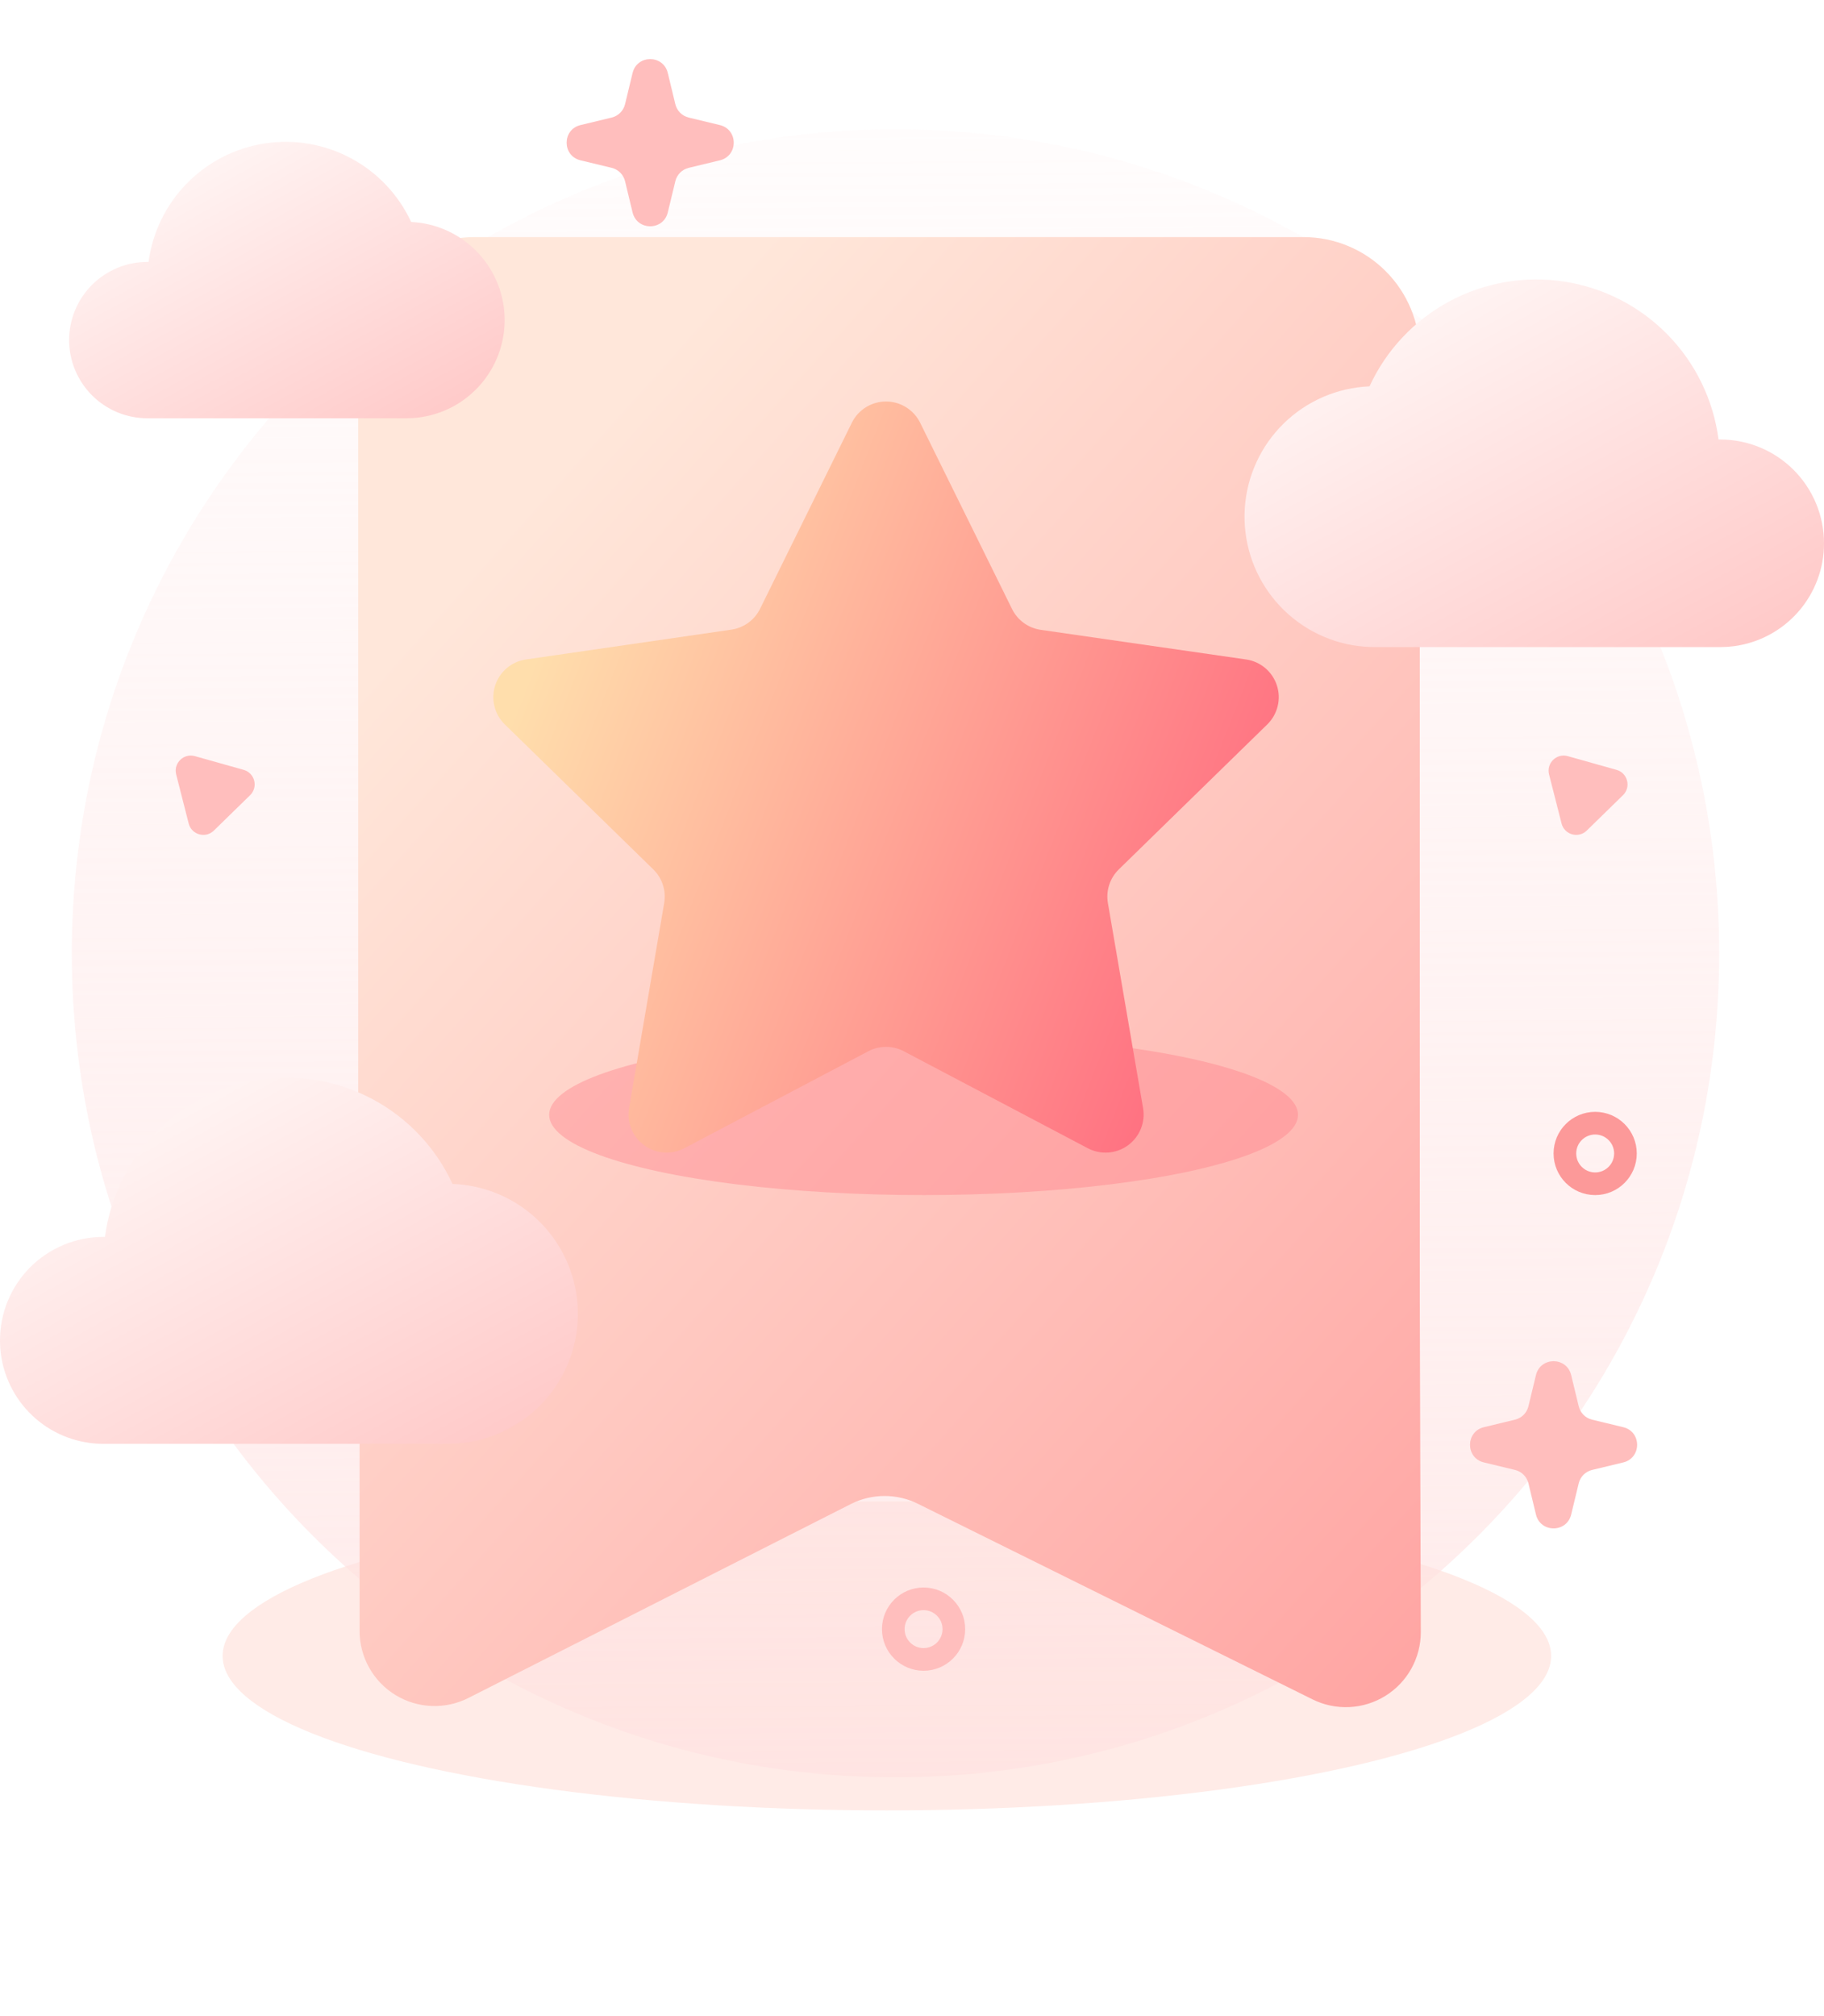 <svg width="200" height="221" viewBox="0 0 200 221" fill="none" xmlns="http://www.w3.org/2000/svg">
<g filter="url(#filter0_f_2625_25140)">
<ellipse cx="97.245" cy="181.496" rx="72.835" ry="16.929" fill="#FFEBE7"/>
</g>
<path d="M98.191 194.804C148.07 194.804 188.506 154.369 188.506 104.489C188.506 54.609 148.07 14.173 98.191 14.173C48.311 14.173 7.875 54.609 7.875 104.489C7.875 154.369 48.311 194.804 98.191 194.804Z" fill="url(#paint0_linear_2625_25140)"/>
<path d="M142.975 25.984H52.032C48.648 25.984 45.403 27.328 43.01 29.721C40.618 32.114 39.273 35.359 39.273 38.743V142.374H39.429V178.765C39.429 180.17 39.789 181.552 40.475 182.778C41.161 184.005 42.149 185.035 43.346 185.771C44.544 186.506 45.909 186.923 47.313 186.981C48.717 187.039 50.112 186.736 51.366 186.101L93.314 164.836C94.457 164.263 95.718 163.965 96.997 163.965C98.275 163.965 99.536 164.263 100.679 164.836L143.918 186.257C145.172 186.879 146.564 187.17 147.963 187.102C149.361 187.035 150.719 186.612 151.908 185.873C153.097 185.134 154.078 184.104 154.757 182.88C155.437 181.656 155.792 180.278 155.79 178.878L155.677 142.374V38.708C155.668 35.34 154.327 32.112 151.948 29.729C149.568 27.345 146.343 25.999 142.975 25.984Z" fill="url(#paint1_linear_2625_25140)"/>
<path d="M200.001 59.547C200.004 62.305 199.004 64.97 197.187 67.045C195.37 69.12 192.86 70.464 190.126 70.825C189.626 70.889 189.123 70.921 188.619 70.923H150.778C149.957 70.921 149.138 70.853 148.328 70.721C144.85 70.121 141.716 68.255 139.531 65.483C137.346 62.711 136.263 59.229 136.491 55.707C136.719 52.184 138.242 48.871 140.767 46.404C143.291 43.937 146.639 42.492 150.166 42.345C151.993 38.376 155.062 35.109 158.909 33.037C162.756 30.965 167.173 30.2 171.492 30.858C175.812 31.515 179.801 33.56 182.857 36.683C185.913 39.806 187.871 43.838 188.435 48.171H188.606C190.102 48.169 191.583 48.461 192.966 49.032C194.348 49.602 195.604 50.44 196.662 51.496C197.721 52.553 198.56 53.808 199.133 55.189C199.706 56.571 200.001 58.051 200.001 59.547Z" fill="url(#paint2_linear_2625_25140)"/>
<path d="M7.578 37.266C7.578 39.541 8.482 41.722 10.09 43.331C11.698 44.939 13.88 45.843 16.155 45.843H44.628C47.434 45.828 50.123 44.718 52.122 42.75C54.121 40.782 55.273 38.111 55.332 35.306C55.392 32.501 54.353 29.784 52.438 27.733C50.524 25.683 47.884 24.461 45.082 24.328C43.7 21.351 41.389 18.903 38.497 17.35C35.605 15.798 32.288 15.226 29.043 15.72C25.798 16.213 22.801 17.746 20.501 20.088C18.201 22.43 16.724 25.455 16.289 28.708H16.161C13.888 28.706 11.708 29.607 10.099 31.211C8.49 32.816 7.583 34.994 7.578 37.266Z" fill="url(#paint3_linear_2625_25140)"/>
<g filter="url(#filter1_f_2625_25140)">
<ellipse cx="101.27" cy="122.188" rx="41.055" ry="8.798" fill="#FF7C86" fill-opacity="0.39"/>
</g>
<path d="M100.875 46.299L110.969 66.749C111.268 67.355 111.71 67.88 112.257 68.277C112.804 68.675 113.44 68.933 114.109 69.031L136.671 72.285C137.435 72.402 138.151 72.728 138.741 73.229C139.33 73.729 139.769 74.383 140.008 75.118C140.248 75.852 140.279 76.639 140.097 77.391C139.916 78.142 139.53 78.828 138.982 79.373L122.679 95.286C122.194 95.758 121.831 96.341 121.623 96.984C121.414 97.628 121.365 98.313 121.481 98.979L125.337 121.449C125.469 122.217 125.383 123.007 125.09 123.729C124.796 124.451 124.306 125.077 123.676 125.535C123.045 125.993 122.299 126.266 121.521 126.321C120.744 126.377 119.966 126.214 119.276 125.851L99.096 115.218C98.497 114.904 97.83 114.74 97.154 114.74C96.477 114.74 95.811 114.904 95.212 115.218L75.031 125.851C74.342 126.212 73.565 126.374 72.789 126.317C72.012 126.26 71.267 125.987 70.638 125.53C70.008 125.072 69.519 124.447 69.226 123.726C68.933 123.005 68.847 122.216 68.978 121.449L72.827 98.979C72.942 98.313 72.894 97.628 72.685 96.984C72.476 96.341 72.114 95.758 71.629 95.286L55.326 79.373C54.778 78.828 54.391 78.142 54.21 77.391C54.029 76.639 54.06 75.852 54.299 75.118C54.539 74.383 54.978 73.729 55.567 73.229C56.156 72.728 56.873 72.402 57.637 72.285L80.199 69.01C80.868 68.912 81.503 68.653 82.05 68.256C82.597 67.858 83.039 67.334 83.339 66.728L93.432 46.278C93.784 45.592 94.318 45.017 94.976 44.616C95.634 44.215 96.39 44.004 97.16 44.006C97.931 44.008 98.686 44.224 99.341 44.628C99.997 45.033 100.528 45.611 100.875 46.299Z" fill="url(#paint4_linear_2625_25140)"/>
<path d="M1.49025e-05 146.92C-0.001 149.667 0.996 152.32 2.806 154.386C4.616 156.452 7.115 157.789 9.838 158.149C10.334 158.218 10.833 158.253 11.333 158.253H49.008C49.829 158.252 50.649 158.184 51.459 158.051C54.942 157.471 58.085 155.618 60.279 152.851C62.474 150.085 63.562 146.602 63.333 143.078C63.104 139.554 61.574 136.241 59.04 133.782C56.507 131.322 53.15 129.891 49.621 129.767C47.798 125.818 44.742 122.567 40.911 120.506C37.081 118.445 32.685 117.684 28.384 118.339C24.084 118.993 20.113 121.028 17.07 124.135C14.026 127.243 12.075 131.256 11.511 135.569H11.333C9.843 135.569 8.368 135.862 6.992 136.433C5.616 137.004 4.366 137.84 3.313 138.894C2.26 139.949 1.426 141.2 0.857 142.577C0.289 143.955 -0.002 145.43 1.49025e-05 146.92Z" fill="url(#paint5_linear_2625_25140)"/>
<path d="M169.852 84.878C169.538 83.644 170.677 82.531 171.904 82.876L177.25 84.378C178.477 84.723 178.871 86.266 177.959 87.156L173.985 91.035C173.073 91.925 171.539 91.494 171.224 90.26L169.852 84.878Z" fill="#FFBEBD"/>
<path d="M19.317 84.878C19.003 83.644 20.142 82.531 21.369 82.876L26.715 84.378C27.942 84.723 28.335 86.266 27.424 87.156L23.449 91.035C22.538 91.925 21.004 91.494 20.689 90.26L19.317 84.878Z" fill="#FFBEBD"/>
<path d="M69.362 7.999C69.851 5.972 72.734 5.972 73.223 7.999L74.049 11.419C74.224 12.143 74.789 12.709 75.514 12.884L78.934 13.709C80.961 14.198 80.961 17.082 78.934 17.571L75.514 18.396C74.789 18.571 74.224 19.137 74.049 19.861L73.223 23.282C72.734 25.308 69.851 25.308 69.362 23.282L68.536 19.861C68.361 19.137 67.796 18.571 67.071 18.396L63.651 17.571C61.624 17.082 61.624 14.198 63.651 13.709L67.071 12.884C67.796 12.709 68.361 12.143 68.536 11.419L69.362 7.999Z" fill="#FFBEBD"/>
<path d="M104.589 178.557C104.589 180.391 103.102 181.878 101.269 181.878C99.435 181.878 97.948 180.391 97.948 178.557C97.948 176.724 99.435 175.237 101.269 175.237C103.102 175.237 104.589 176.724 104.589 178.557Z" stroke="#FFBEBD" stroke-width="2.483"/>
<path d="M168.416 150.714C168.906 148.688 171.789 148.688 172.278 150.714L173.104 154.135C173.278 154.859 173.844 155.425 174.568 155.599L177.989 156.425C180.015 156.914 180.015 159.797 177.989 160.287L174.568 161.112C173.844 161.287 173.278 161.853 173.104 162.577L172.278 165.997C171.789 168.024 168.906 168.024 168.416 165.997L167.591 162.577C167.416 161.853 166.85 161.287 166.126 161.112L162.706 160.287C160.679 159.797 160.679 156.914 162.706 156.425L166.126 155.599C166.85 155.425 167.416 154.859 167.591 154.135L168.416 150.714Z" fill="#FFBEBD"/>
<circle cx="174.909" cy="126.424" r="3.32" stroke="#FC9999" stroke-width="2.483"/>
<defs>
<filter id="filter0_f_2625_25140" x="2.637" y="142.794" width="189.214" height="77.404" filterUnits="userSpaceOnUse" color-interpolation-filters="sRGB">
<feFlood flood-opacity="0" result="BackgroundImageFix"/>
<feBlend mode="normal" in="SourceGraphic" in2="BackgroundImageFix" result="shape"/>
<feGaussianBlur stdDeviation="10.886" result="effect1_foregroundBlur_2625_25140"/>
</filter>
<filter id="filter1_f_2625_25140" x="39.524" y="92.7" width="123.491" height="58.976" filterUnits="userSpaceOnUse" color-interpolation-filters="sRGB">
<feFlood flood-opacity="0" result="BackgroundImageFix"/>
<feBlend mode="normal" in="SourceGraphic" in2="BackgroundImageFix" result="shape"/>
<feGaussianBlur stdDeviation="10.345" result="effect1_foregroundBlur_2625_25140"/>
</filter>
<linearGradient id="paint0_linear_2625_25140" x1="97.494" y1="-15.236" x2="99.344" y2="301.939" gradientUnits="userSpaceOnUse">
<stop stop-color="#FFE1E1" stop-opacity="0"/>
<stop offset="1" stop-color="#FFE1E0"/>
</linearGradient>
<linearGradient id="paint1_linear_2625_25140" x1="184.138" y1="195.41" x2="44.448" y2="69.897" gradientUnits="userSpaceOnUse">
<stop stop-color="#FF9999"/>
<stop offset="1" stop-color="#FFE7DA"/>
</linearGradient>
<linearGradient id="paint2_linear_2625_25140" x1="187.943" y1="88.301" x2="156.337" y2="30.628" gradientUnits="userSpaceOnUse">
<stop stop-color="#FFBEBD"/>
<stop offset="1" stop-color="#FFF6F5"/>
</linearGradient>
<linearGradient id="paint3_linear_2625_25140" x1="46.272" y1="58.908" x2="22.505" y2="15.554" gradientUnits="userSpaceOnUse">
<stop stop-color="#FFBEBD"/>
<stop offset="1" stop-color="#FFF6F5"/>
</linearGradient>
<linearGradient id="paint4_linear_2625_25140" x1="61.042" y1="66.093" x2="215.254" y2="126.257" gradientUnits="userSpaceOnUse">
<stop stop-color="#FFDEAC"/>
<stop offset="0.704" stop-color="#FF426F"/>
</linearGradient>
<linearGradient id="paint5_linear_2625_25140" x1="51.338" y1="175.566" x2="19.868" y2="118.084" gradientUnits="userSpaceOnUse">
<stop stop-color="#FFBEBD"/>
<stop offset="1" stop-color="#FFF6F5"/>
</linearGradient>
</defs>
</svg>
